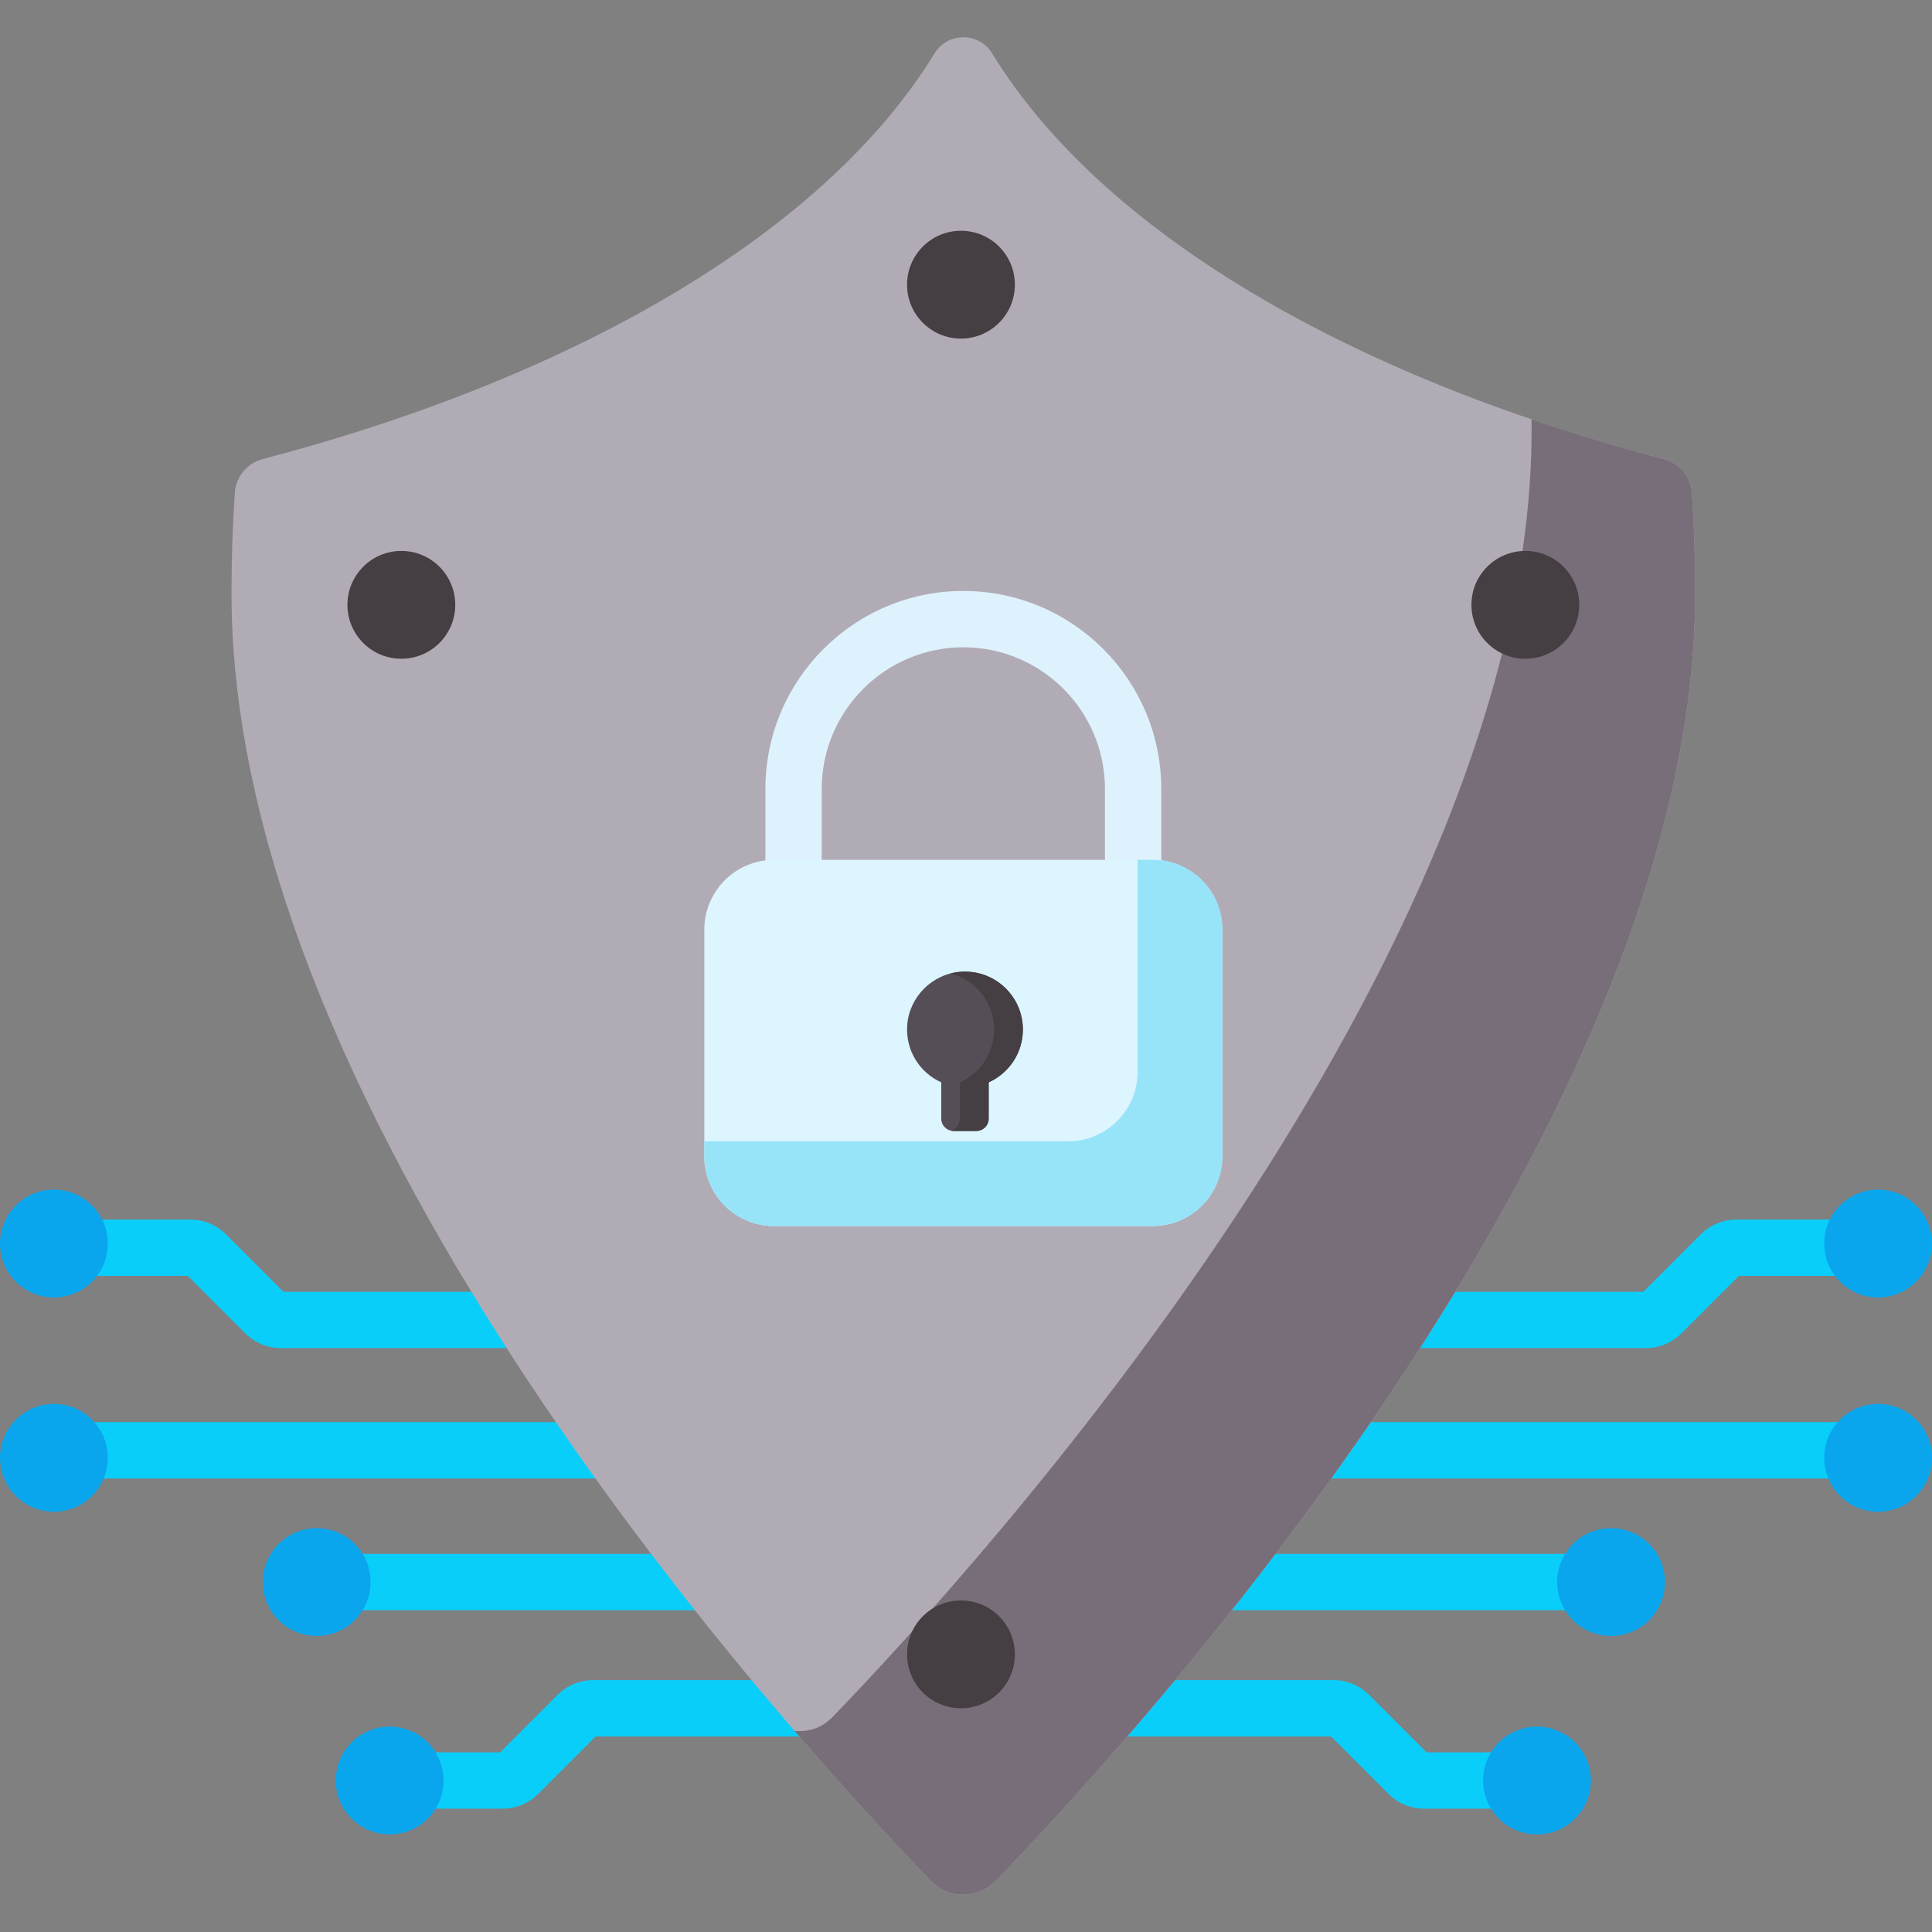 <svg id="Capa_1" enable-background="new 0 0 512 512" height="512" viewBox="0 0 512 512" width="512" xmlns="http://www.w3.org/2000/svg"><rect x="0" y="0" width="512" height="512" fill="#808080" stroke="none"/><g><g><path d="m222.01 426.728h-138.08c-4.122 0-7.463-3.341-7.463-7.463s3.341-7.463 7.463-7.463h138.08c4.122 0 7.463 3.341 7.463 7.463-.001 4.122-3.341 7.463-7.463 7.463z" fill="#0acefa"/></g><g><path d="m160.35 391.811h-146.063c-4.122 0-7.463-3.341-7.463-7.463s3.341-7.463 7.463-7.463h146.063c4.122 0 7.463 3.341 7.463 7.463 0 4.123-3.341 7.463-7.463 7.463z" fill="#0acefa"/></g><g><path d="m138.056 357.265h-63.578c-3.587 0-6.96-1.397-9.498-3.934l-15.206-15.207h-35.487c-4.122 0-7.463-3.341-7.463-7.463s3.341-7.463 7.463-7.463h36.105c3.588 0 6.961 1.397 9.498 3.933l15.207 15.208h62.959c4.122 0 7.463 3.341 7.463 7.463s-3.341 7.463-7.463 7.463z" fill="#0acefa"/></g><g><path d="m133.15 479.315h-29.878c-4.122 0-7.463-3.341-7.463-7.463s3.341-7.463 7.463-7.463h29.26l15.206-15.207c2.54-2.538 5.913-3.934 9.499-3.934h54.222c4.122 0 7.463 3.341 7.463 7.463s-3.341 7.463-7.463 7.463h-53.605l-15.205 15.206c-2.541 2.538-5.914 3.935-9.499 3.935z" fill="#0acefa"/></g><g><path d="m426.66 426.728h-138.08c-4.122 0-7.463-3.341-7.463-7.463s3.341-7.463 7.463-7.463h138.08c4.122 0 7.463 3.341 7.463 7.463s-3.341 7.463-7.463 7.463z" fill="#0acefa"/></g><g><path d="m496.303 391.811h-146.063c-4.122 0-7.463-3.341-7.463-7.463s3.341-7.463 7.463-7.463h146.064c4.122 0 7.463 3.341 7.463 7.463-.001 4.123-3.342 7.463-7.464 7.463z" fill="#0acefa"/></g><g><path d="m436.112 357.265h-63.578c-4.122 0-7.463-3.341-7.463-7.463s3.341-7.463 7.463-7.463h62.959l15.207-15.208c2.537-2.536 5.91-3.933 9.498-3.933h36.105c4.122 0 7.463 3.341 7.463 7.463s-3.341 7.463-7.463 7.463h-35.487l-15.206 15.206c-2.538 2.538-5.911 3.935-9.498 3.935z" fill="#0acefa"/></g><g><path d="m407.318 479.315h-29.878c-3.586 0-6.958-1.396-9.496-3.932l-15.208-15.209h-53.605c-4.122 0-7.463-3.341-7.463-7.463s3.341-7.463 7.463-7.463h54.222c3.586 0 6.959 1.396 9.496 3.931l15.209 15.21h29.259c4.122 0 7.463 3.341 7.463 7.463s-3.34 7.463-7.462 7.463zm-53.965-19.142h.01z" fill="#0acefa"/></g><g><path d="m247.63 14.194c-28.558 46.648-93.447 85.264-178.019 107.468-4.109 1.079-7.098 4.653-7.386 8.891-.575 8.481-.875 17.377-.875 26.72 0 140.465 147.823 302.358 185.359 341.203 4.696 4.86 12.474 4.86 17.171 0 37.537-38.845 185.359-200.738 185.359-341.203 0-9.344-.299-18.239-.875-26.72-.288-4.238-3.277-7.812-7.386-8.891-84.571-22.204-149.46-60.82-178.018-107.468-3.524-5.755-11.807-5.755-15.33 0z" fill="#b1abb5"/></g><g><g><path d="m448.365 130.553c-.287-4.238-3.277-7.812-7.386-8.891-12.13-3.185-23.839-6.718-35.11-10.553.006.941.023 1.866.023 2.816 0 140.465-147.823 302.358-185.359 341.203-2.703 2.797-6.426 3.975-9.996 3.552 15.358 17.85 28.236 31.582 36.173 39.796 4.696 4.86 12.474 4.86 17.171 0 37.537-38.845 185.36-200.738 185.36-341.203-.001-9.343-.3-18.238-.876-26.72z" fill="#786e79"/></g></g><g><g><g><g><path d="m307.747 252.842h-14.925v-43.777c0-20.692-16.835-37.527-37.527-37.527s-37.527 16.835-37.527 37.527v43.777h-14.925v-43.777c0-28.922 23.529-52.452 52.452-52.452s52.452 23.529 52.452 52.452z" fill="#def2fd"/></g></g><g><g><path d="m305.44 324.918h-100.29c-10.217 0-18.5-8.283-18.5-18.5v-60.052c0-10.217 8.283-18.5 18.5-18.5h100.29c10.217 0 18.5 8.283 18.5 18.5v60.052c0 10.217-8.283 18.5-18.5 18.5z" fill="#dcf5ff"/></g></g><g><path d="m305.532 227.865h-4.056v56.181c0 10.166-8.241 18.408-18.408 18.408h-96.418v4.056c0 10.166 8.241 18.408 18.408 18.408h100.475c10.166 0 18.408-8.241 18.408-18.408v-60.237c-.001-10.166-8.242-18.408-18.409-18.408z" fill="#97e4f9"/></g></g><g><g><path d="m271.072 272.835c0-8.807-7.418-15.881-16.346-15.315-7.555.478-13.729 6.567-14.302 14.116-.512 6.742 3.337 12.647 9.019 15.201v9.615c0 1.803 1.462 3.264 3.264 3.264h6.037c1.803 0 3.264-1.461 3.264-3.264v-9.615c5.342-2.402 9.064-7.766 9.064-14.002z" fill="#554e57"/></g></g><g><g><path d="m254.727 257.519c-.961.061-1.9.214-2.808.447 6.628 1.698 11.528 7.711 11.528 14.868 0 6.237-3.722 11.6-9.064 14.001v9.615c0 1.528-1.052 2.807-2.47 3.163.255.064.52.101.795.101h6.037c1.803 0 3.264-1.461 3.264-3.264v-9.615c5.342-2.401 9.064-7.765 9.064-14.001-.001-8.806-7.418-15.88-16.346-15.315z" fill="#453e43"/></g></g></g><g><circle cx="14.286" cy="329.554" fill="#09a6ee" r="14.286"/></g><g><circle cx="14.286" cy="386.339" fill="#09a6ee" r="14.286"/></g><g><circle cx="497.714" cy="329.554" fill="#09a6ee" r="14.286"/></g><g><circle cx="83.93" cy="419.265" fill="#09a6ee" r="14.286"/></g><g><circle cx="426.944" cy="419.265" fill="#09a6ee" r="14.286"/></g><g><circle cx="407.318" cy="471.852" fill="#09a6ee" r="14.286"/></g><g><circle cx="103.272" cy="471.852" fill="#09a6ee" r="14.286"/></g><g><circle cx="497.714" cy="386.339" fill="#09a6ee" r="14.286"/></g><g><circle cx="254.665" cy="438.424" fill="#453e43" r="14.286"/></g><g><circle cx="254.665" cy="75.441" fill="#453e43" r="14.286"/></g><g><circle cx="106.359" cy="160.288" fill="#453e43" r="14.286"/></g><g><circle cx="404.231" cy="160.288" fill="#453e43" r="14.286"/></g></g></svg>